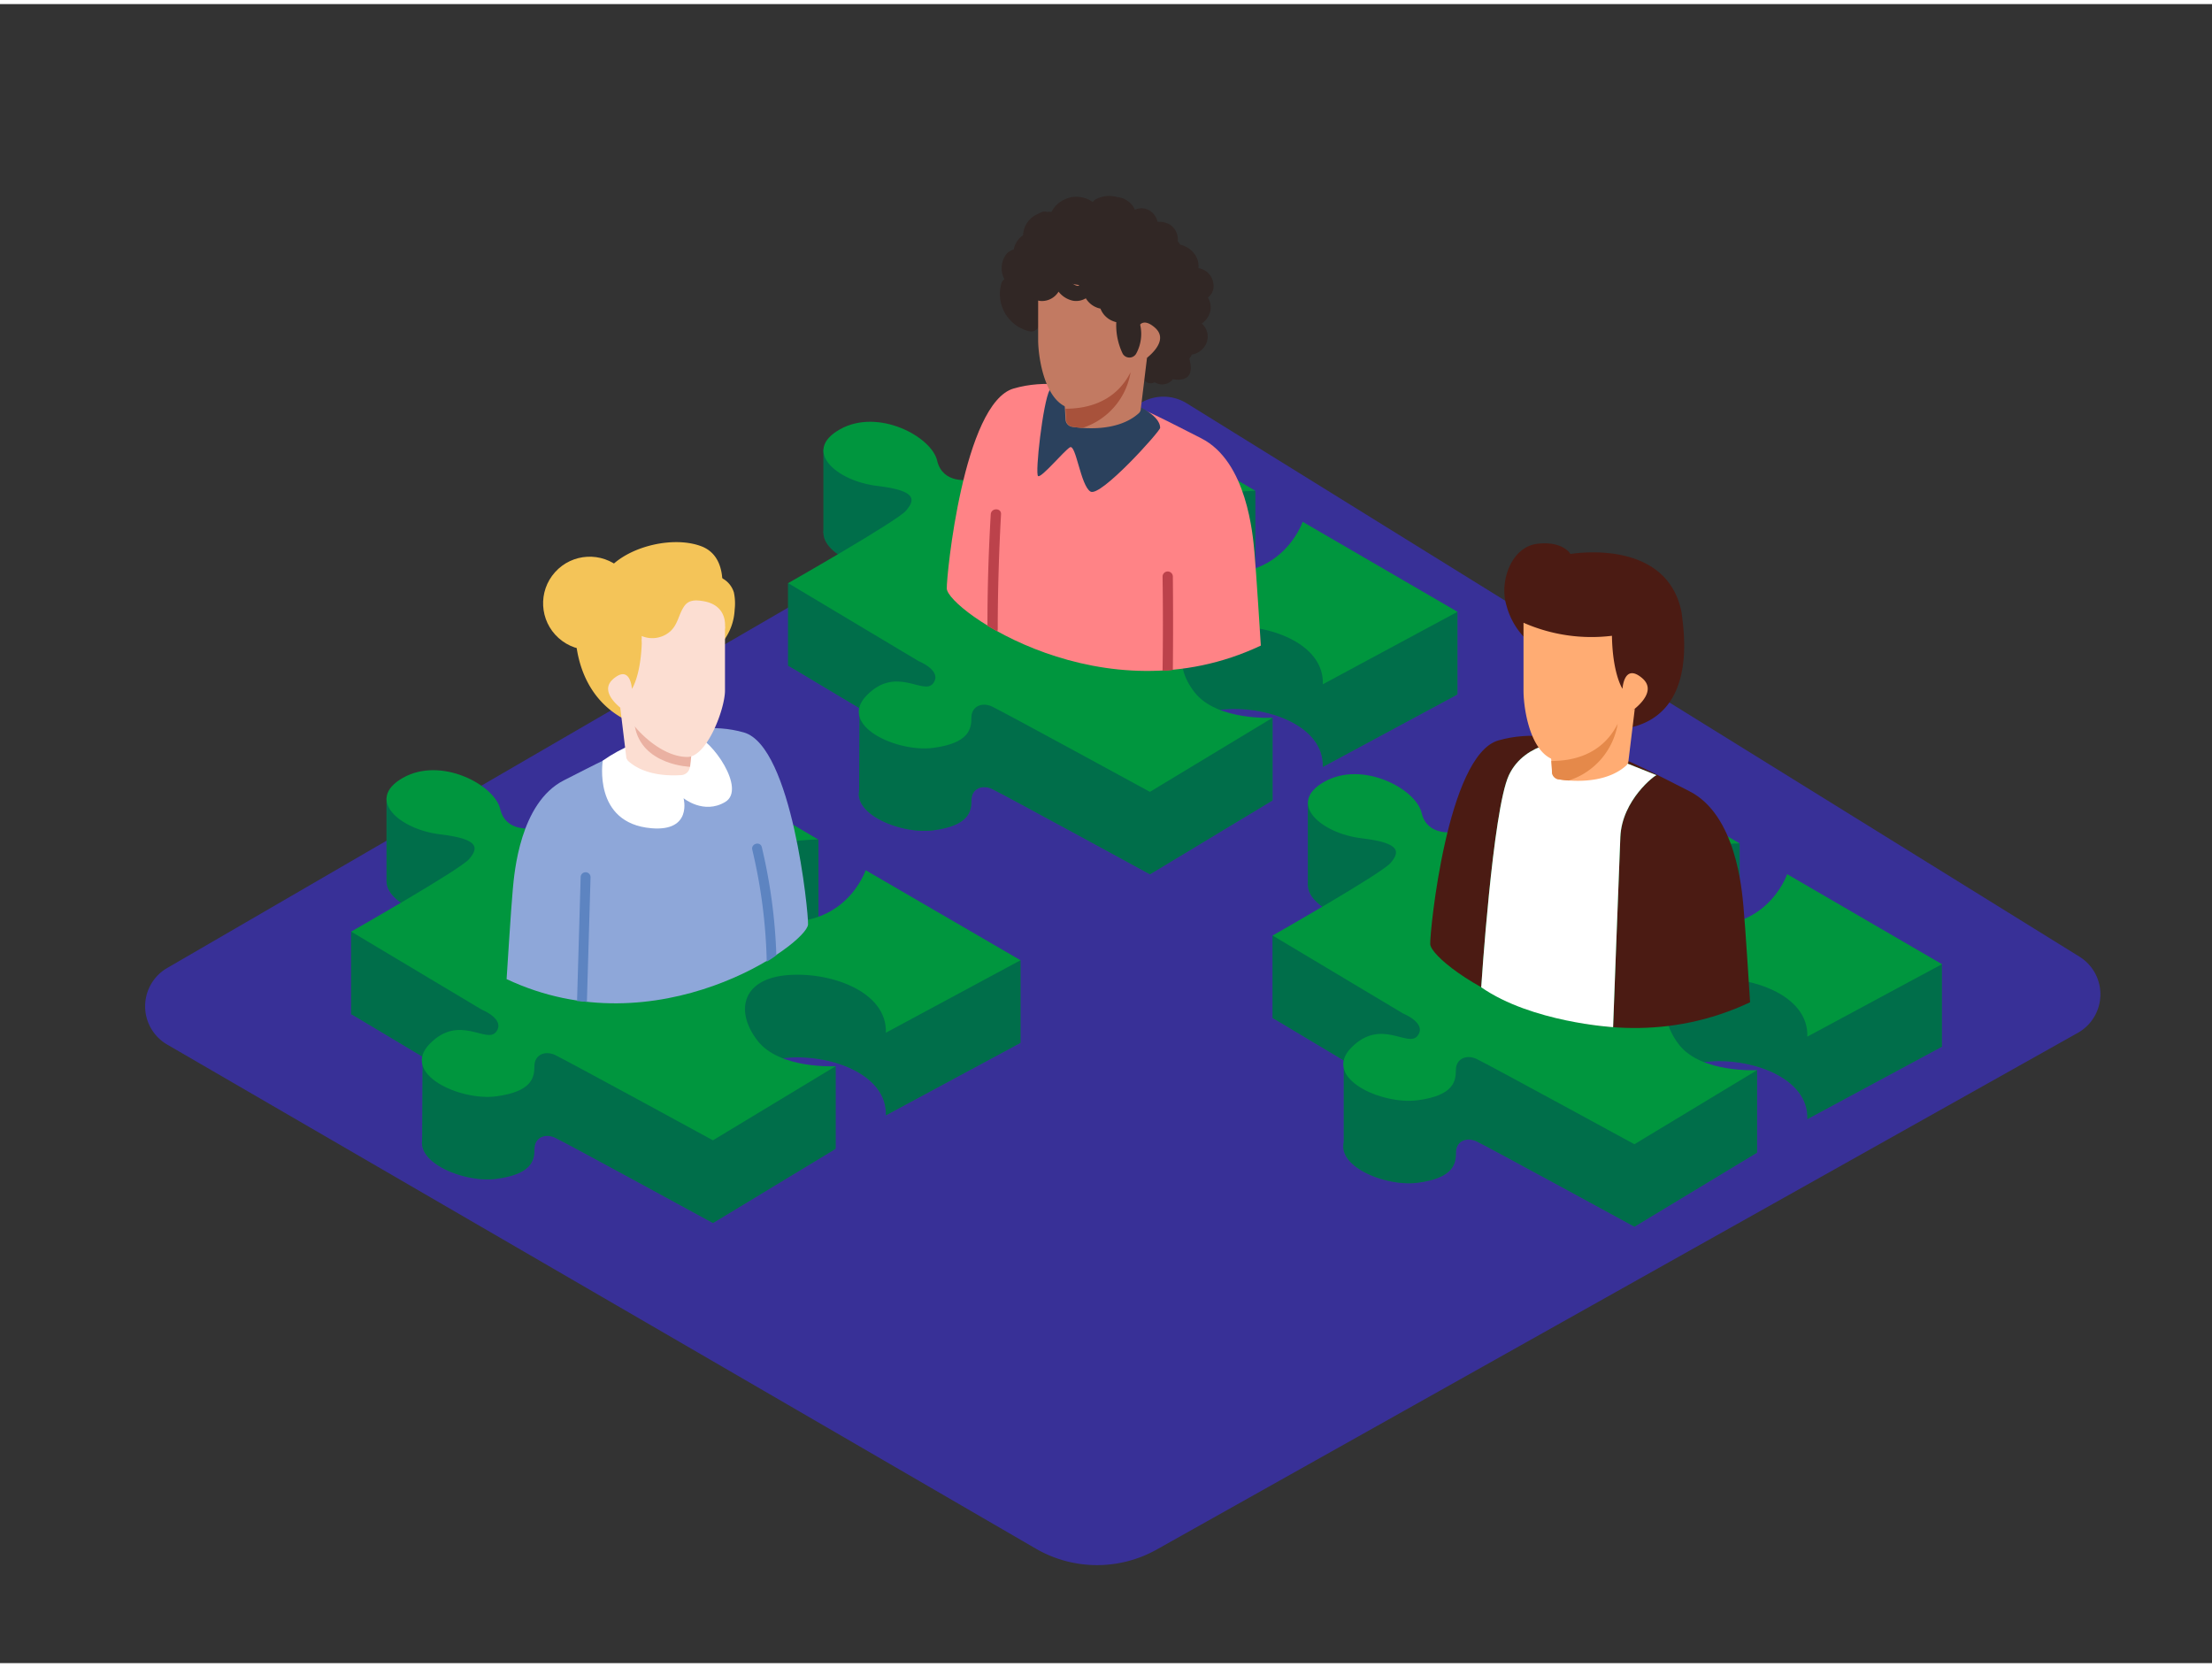 <svg id="Layer_2" data-name="Layer 2" xmlns="http://www.w3.org/2000/svg" viewBox="0 0 400 300" width="406" height="306" class="illustration styles_illustrationTablet__1DWOa"><rect x="0" y="0" width="400" height="300" fill="#333333" stroke="none"/><title>A_</title><path d="M209.19,279.45,375.79,186a8,8,0,0,0,.3-13.71L214.58,72.18a8,8,0,0,0-8.19-.12L30.17,174.34a8,8,0,0,0,0,13.77L187.31,279.3A22.07,22.07,0,0,0,209.19,279.45Z" fill="#383097"></path><path d="M120,149.5,96.22,163.91s-4.75.86-5.76-3.46-10.66-9.51-17.58-5.62-.58,9.36,6.77,10.23,6.77,2.59,5.19,4.47-21.32,13.11-21.32,13.11l23.63,14.12s4.32,1.73,2.59,4-6.63-3.31-12,2.16,5.47,10.37,12,9.51S96.65,209,96.65,207s1.87-2.88,3.75-2,28.53,15.42,28.53,15.42L151.11,207s-10.09.58-14.12-4.61-2.88-10.95,4.9-11.81,18.59,2.74,18.3,10.37l24.35-13.11-28-16.28s-4,12-18.87,8.79S129,166.55,148,166Z" fill="#00963E"></path><path d="M69.9,143.58v15S72.66,162,79,161.39s9-9.7,9-9.7" fill="#00963E"></path><path d="M63.5,167.72v14.92l13.92,6.76-1,2.46-.08,14.45s7.29,1.67,10.88,0,5.17-7.15,8.88-7.52S137,209.66,137,209.66L151.11,207V192.07s-18.87,8.95-25.41.17" fill="#00963E"></path><path d="M184.54,187.82V172.91L148,166V151.06s-11.89-.29-12.06-.23-16.29,4.09-8.86,13.65-4.51,18.19,6.24,19.91" fill="#00963E"></path><g opacity="0.36"><path d="M120,149.5,96.22,163.91s-4.75.86-5.76-3.46-10.66-9.51-17.58-5.62-.58,9.36,6.77,10.23,6.77,2.59,5.19,4.47-21.32,13.11-21.32,13.11l23.63,14.12s4.32,1.73,2.59,4-6.63-3.31-12,2.16,5.47,10.37,12,9.51S96.65,209,96.65,207s1.87-2.88,3.75-2,28.53,15.42,28.53,15.42L151.11,207s-10.09.58-14.12-4.61-2.88-10.95,4.9-11.81,18.59,2.74,18.3,10.37l24.35-13.11-28-16.28s-4,12-18.87,8.79S129,166.55,148,166Z" fill="#00275e"></path><path d="M69.9,143.58v15S72.66,162,79,161.39s9-9.7,9-9.7" fill="#00275e"></path><path d="M63.5,167.72v14.92l13.92,6.76-1,2.46-.08,14.45s7.29,1.67,10.88,0,5.17-7.15,8.88-7.52S137,209.66,137,209.66L151.11,207V192.07s-18.87,8.95-25.41.17" fill="#00275e"></path><path d="M184.54,187.82V172.91L148,166V151.06s-11.89-.29-12.06-.23-16.29,4.09-8.86,13.65-4.51,18.19,6.24,19.91" fill="#00275e"></path></g><path d="M120,134.58,96.21,149s-4.75.86-5.76-3.46S79.78,136,72.87,139.91s-.58,9.36,6.77,10.23,6.77,2.59,5.19,4.47S63.5,167.72,63.5,167.72l23.63,14.12s4.32,1.73,2.59,4-6.63-3.31-12,2.16,5.47,10.37,12,9.51,6.92-3.46,6.92-5.47,1.87-2.88,3.75-2,28.53,15.42,28.53,15.42l22.19-13.4s-10.09.58-14.12-4.61-2.88-10.95,4.9-11.81,18.59,2.74,18.3,10.37l24.35-13.11-28-16.28s-4,12-18.87,8.79-8.76-13.78,10.26-14.36Z" fill="#00963E"></path><path d="M286.61,150.2l-23.77,14.41s-4.75.86-5.76-3.46-10.66-9.51-17.58-5.62-.58,9.36,6.77,10.23,6.77,2.59,5.19,4.47-21.32,13.11-21.32,13.11l23.63,14.12s4.32,1.73,2.59,4-6.63-3.31-12,2.16,5.47,10.37,12,9.51,6.92-3.46,6.92-5.47,1.87-2.88,3.75-2,28.53,15.42,28.53,15.42l22.19-13.4s-10.09.58-14.12-4.61-2.88-10.95,4.9-11.81,18.59,2.74,18.3,10.37l24.35-13.11-28-16.28s-4,12-18.87,8.79-8.76-13.78,10.26-14.36Z" fill="#00963E"></path><path d="M236.51,144.29v15s2.76,3.44,9.12,2.79,9-9.7,9-9.7" fill="#00963E"></path><path d="M230.12,168.42v14.92L244,190.1l-1,2.46L243,207s7.29,1.67,10.88,0,5.17-7.15,8.88-7.52,40.88,10.88,40.88,10.88l14.09-2.67V192.77s-18.87,8.95-25.41.17" fill="#00963E"></path><path d="M351.15,188.53V173.61l-36.57-6.93V151.76s-11.89-.29-12.06-.23-16.29,4.09-8.86,13.65-4.51,18.19,6.24,19.91" fill="#00963E"></path><g opacity="0.36"><path d="M286.61,150.2l-23.77,14.41s-4.75.86-5.76-3.46-10.66-9.51-17.58-5.62-.58,9.36,6.77,10.23,6.77,2.59,5.19,4.47-21.32,13.11-21.32,13.11l23.63,14.12s4.32,1.73,2.59,4-6.63-3.31-12,2.16,5.47,10.37,12,9.51,6.92-3.46,6.92-5.47,1.87-2.88,3.75-2,28.53,15.42,28.53,15.42l22.19-13.4s-10.09.58-14.12-4.61-2.88-10.95,4.9-11.81,18.59,2.74,18.3,10.37l24.35-13.11-28-16.28s-4,12-18.87,8.79-8.76-13.78,10.26-14.36Z" fill="#00275e"></path><path d="M236.51,144.29v15s2.76,3.44,9.12,2.79,9-9.7,9-9.7" fill="#00275e"></path><path d="M230.12,168.42v14.92L244,190.1l-1,2.46L243,207s7.29,1.67,10.88,0,5.17-7.15,8.88-7.52,40.88,10.88,40.88,10.88l14.09-2.67V192.77s-18.87,8.95-25.41.17" fill="#00275e"></path><path d="M351.15,188.53V173.61l-36.57-6.93V151.76s-11.89-.29-12.06-.23-16.29,4.09-8.86,13.65-4.51,18.19,6.24,19.91" fill="#00275e"></path></g><path d="M286.6,135.29l-23.77,14.41s-4.75.86-5.76-3.46-10.66-9.51-17.58-5.62-.58,9.36,6.77,10.23,6.77,2.59,5.19,4.47-21.32,13.11-21.32,13.11l23.63,14.12s4.32,1.73,2.59,4-6.63-3.31-12,2.16,5.47,10.37,12,9.51,6.92-3.46,6.92-5.47,1.87-2.88,3.75-2,28.53,15.42,28.53,15.42l22.19-13.4s-10.09.58-14.12-4.61-2.88-10.95,4.9-11.81,18.59,2.74,18.3,10.37l24.35-13.11-28-16.28s-4,12-18.87,8.79-8.76-13.78,10.26-14.36Z" fill="#00963E"></path><path d="M199,86.48l-23.77,14.41s-4.75.86-5.76-3.46-10.66-9.51-17.58-5.62-.58,9.36,6.77,10.23,6.77,2.59,5.19,4.47-21.32,13.11-21.32,13.11l23.63,14.12s4.32,1.73,2.59,4-6.63-3.31-12,2.16,5.47,10.37,12,9.51,6.92-3.46,6.92-5.47,1.87-2.88,3.75-2,28.53,15.42,28.53,15.42L230.12,144s-10.09.58-14.12-4.61-2.88-10.95,4.9-11.81,18.59,2.74,18.3,10.37l24.35-13.11-28-16.28s-4,12-18.87,8.79S208,103.53,227,103Z" fill="#00963E"></path><path d="M148.91,80.56v15S151.67,99,158,98.37s9-9.7,9-9.7" fill="#00963E"></path><path d="M142.51,104.7v14.92l13.92,6.76-1,2.46-.08,14.45s7.29,1.67,10.88,0,5.17-7.15,8.88-7.52S216,146.64,216,146.64L230.12,144V129.05s-18.87,8.95-25.41.17" fill="#00963E"></path><path d="M263.55,124.81V109.89L227,103V88s-11.89-.29-12.06-.23-16.29,4.09-8.86,13.65-4.51,18.19,6.24,19.91" fill="#00963E"></path><g opacity="0.36"><path d="M199,86.48l-23.77,14.41s-4.75.86-5.76-3.46-10.66-9.51-17.58-5.62-.58,9.36,6.77,10.23,6.77,2.59,5.19,4.47-21.32,13.11-21.32,13.11l23.63,14.12s4.32,1.73,2.59,4-6.63-3.31-12,2.16,5.47,10.37,12,9.51,6.92-3.46,6.92-5.47,1.87-2.88,3.75-2,28.53,15.42,28.53,15.42L230.12,144s-10.09.58-14.12-4.61-2.88-10.95,4.9-11.81,18.59,2.74,18.3,10.37l24.35-13.11-28-16.28s-4,12-18.87,8.79S208,103.53,227,103Z" fill="#00275e"></path><path d="M148.91,80.56v15S151.67,99,158,98.37s9-9.7,9-9.7" fill="#00275e"></path><path d="M142.51,104.7v14.92l13.92,6.76-1,2.46-.08,14.45s7.29,1.67,10.88,0,5.17-7.15,8.88-7.52S216,146.64,216,146.64L230.12,144V129.05s-18.87,8.95-25.41.17" fill="#00275e"></path><path d="M263.55,124.81V109.89L227,103V88s-11.89-.29-12.06-.23-16.29,4.09-8.86,13.65-4.51,18.19,6.24,19.91" fill="#00275e"></path></g><path d="M199,71.57,175.22,86s-4.75.86-5.76-3.46S158.8,73,151.88,76.9s-.58,9.36,6.77,10.23,6.77,2.59,5.19,4.47-21.32,13.11-21.32,13.11l23.63,14.12s4.32,1.73,2.59,4-6.63-3.31-12,2.16,5.47,10.37,12,9.51,6.92-3.46,6.92-5.47,1.87-2.88,3.75-2,28.53,15.42,28.53,15.42l22.19-13.4s-10.09.58-14.12-4.61-2.88-10.95,4.9-11.81,18.59,2.74,18.3,10.37l24.35-13.11-28-16.28s-4,12-18.87,8.79S208,88.62,227,88Z" fill="#00963E"></path><path d="M181.08,50.54a1.28,1.28,0,0,1,.55-.78,4.24,4.24,0,0,1,.41-4.62,2.77,2.77,0,0,1,1.27-.76A4,4,0,0,1,185,41.81a4.38,4.38,0,0,1,2.72-3.88h0a4.78,4.78,0,0,1,.79-.35,1.29,1.29,0,0,1,.8,0,6.47,6.47,0,0,1,.83,0,5.09,5.09,0,0,1,7.45-1.8,3,3,0,0,1,.45-.42,5.12,5.12,0,0,1,3.94-.47,4,4,0,0,1,3,1.8,3,3,0,0,1,.22.5,2.87,2.87,0,0,1,3.5.88,3.24,3.24,0,0,1,.63,1.3,3.91,3.91,0,0,1,2.29.55,3.23,3.23,0,0,1,1.36,3,4.56,4.56,0,0,1,.44.58,4.4,4.4,0,0,1,2.83,2.06,3.6,3.6,0,0,1,.46,2.19,3.21,3.21,0,0,1,2.71,2.84,2.53,2.53,0,0,1-1,2.47,3.33,3.33,0,0,1,.09,3.39,4,4,0,0,1-1.19,1.32,3.13,3.13,0,0,1,.6,4,3.41,3.41,0,0,1-2.43,1.61c0,.08-.06.17-.1.25a3.37,3.37,0,0,1-.32.49c.37,1.45.59,3.26-1.17,3.7a3.63,3.63,0,0,1-1.79,0,2.47,2.47,0,0,1-3.26.58l-.43.13a1.42,1.42,0,0,1-1.72-1,6.37,6.37,0,0,1,.12-3.69c-.15-.37-.31-.74-.48-1.1a1.4,1.4,0,0,1-.37-.75c-.16-.31-.33-.62-.51-.93s-.51-.56-.75-.87a1.27,1.27,0,0,1-1.35-1,3.6,3.6,0,0,1,.19-2.37A2.94,2.94,0,0,1,202,54.5a3.53,3.53,0,0,1,0-.76,2.58,2.58,0,0,1-1.78-.05,2.87,2.87,0,0,1-1.6-1.46,3.9,3.9,0,0,1-4.45,1,3,3,0,0,1-1.44-1.58,3.76,3.76,0,0,1-1.79.44,1.94,1.94,0,0,1-1.74-1,3.08,3.08,0,0,1-1,.61l-.41,5.06a1.57,1.57,0,0,1-.05.3,1.44,1.44,0,0,1-1.56,2.11A6.91,6.91,0,0,1,181.08,50.54Z" fill="#312725"></path><path d="M228,116s-.85-13.56-1.16-16.92c-.29-3-1.3-16.36-9.63-20.57-10.54-5.32-22.68-12.23-33.9-9-9.09,2.61-12.2,34.09-12.1,36.19C171.36,109.49,199.57,129.42,228,116Z" fill="#ff8386"></path><path d="M209.79,76.63c0,.62-10.8,12.62-12.6,11.52s-2.62-8.68-3.72-8-5.16,5.58-5.75,5.2S188.6,72,189.8,69.81,209.79,71.81,209.79,76.63Z" fill="#2b415d"></path><path d="M187.73,48.63s0,8.81,0,12.08c0,3.45,1.41,12.77,7.08,12.48s11.49-6.9,11.49-8.41c0,0,5.73-3.57,2.49-6.32s-3.49,1.9-3.49,1.9-1.76-2.56-1.88-9.41A29.93,29.93,0,0,1,187.73,48.63Z" fill="#c27a62"></path><path d="M206,73.92c-2.89,2.67-7.6,3.16-12,2.54a1.42,1.42,0,0,1-1.31-1.23c-.07-1.33-.15-2.67-.27-4l15-7.31-1.16,9.54S206.23,73.63,206,73.92Z" fill="#c27a62"></path><path d="M195.78,76.63c-.58,0-1.16-.1-1.74-.19a1.37,1.37,0,0,1-1.26-1.19c0-.69-.07-1.39-.11-2.08,3.17,0,8.81-.75,11.78-6.61A12.79,12.79,0,0,1,195.78,76.63Z" fill="#a8523b"></path><path d="M211.07,120.53l-.84,0q.12-8.5,0-17a.93.93,0,0,1,1.86,0q.08,8.45,0,16.89Z" fill="#bc424b"></path><path d="M180.33,113.42h0l-.19-.09-.5-.28-.59-.33-.49-.27q0-10.1.6-20.19c.07-1.19,1.93-1.2,1.86,0q-.58,10.4-.6,20.81A.93.93,0,0,1,180.33,113.42Z" fill="#bc424b"></path><path d="M185,49.43a1.31,1.31,0,0,1,1.15-1,3.08,3.08,0,0,1,0-.61c.06-1.79,2.85-1.8,2.8,0a.54.54,0,0,0,.12.36,1.54,1.54,0,0,1,1.4-1.39,1.32,1.32,0,0,1,.66-.18,1.41,1.41,0,0,1,1.4,1.4,3.62,3.62,0,0,1-.13.7c.26.39.53.78.82,1.15s1.61,1.49,1.94.95l0,0a1.37,1.37,0,0,1,.91-2.34,1.31,1.31,0,0,1,1-.47,1.41,1.41,0,0,1,1.4,1.4c0,.06,0,.13,0,.19a4,4,0,0,0,2.76-.18,1,1,0,0,1,.37-.07,2.49,2.49,0,0,1,.21-.4,1.44,1.44,0,0,1,1.91-.5,1.41,1.41,0,0,1,.5,1.91,1.45,1.45,0,0,0-.13.2s0,0,0,0a1.18,1.18,0,0,1,.62,0,1.4,1.4,0,0,1,2.69.76,3.09,3.09,0,0,1-1.9,2.18c0,.09,0,.18,0,.27a1.27,1.27,0,0,1,.9,2,4.68,4.68,0,0,1-.68.76c.06.18.12.37.18.56a1.53,1.53,0,0,1,.07.16,7.43,7.43,0,0,1-.53,6,1.41,1.41,0,0,1-2.41,0,11.83,11.83,0,0,1-1.17-5.72,3.63,3.63,0,0,1-.54-.17A3.94,3.94,0,0,1,199,55.07a4,4,0,0,1-2.65-1.87,3.37,3.37,0,0,1-2.37.43A4.49,4.49,0,0,1,191.42,52a3.53,3.53,0,0,1-3.18,1.69A3.58,3.58,0,0,1,185,49.43Z" fill="#312725"></path><path d="M91.61,176.31s.81-13,1.12-16.23C93,157.17,94,144.39,102,140.35c10.11-5.1,21.76-11.73,32.52-8.64,8.72,2.5,11.7,32.7,11.6,34.71C145.92,170,118.85,189.16,91.61,176.31Z" fill="#8ea7d9"></path><path d="M109,136.81s-1.87,11.32,8.8,12.22c7.46.63,5.81-5.43,5.81-5.43s3.65,3,7.53.68-2.47-11.31-5.37-11.92S115.9,131.95,109,136.81Z" fill="#fff"></path><circle cx="106.64" cy="108.35" r="8.43" transform="translate(-45.23 115.24) rotate(-48.05)" fill="#f4c458"></circle><path d="M130.65,115.38a10.16,10.16,0,0,0,2.2-5.89,9.56,9.56,0,0,0-.14-3.1,4.32,4.32,0,0,0-2-2.5,10.33,10.33,0,0,1-2-1.68s-22-4.28-24.56,8.56h0c-.46,3.6-.2,14.44,9.66,19S119.2,118,119.2,118" fill="#f4c458"></path><path d="M125.31,133.64l-13.15-6.43,1.11,9.15s.09.18.26.45c2.39,2.2,6.06,2.85,9.69,2.61a1.65,1.65,0,0,0,1.53-1.49C124.9,136.49,125.07,135.06,125.31,133.64Z" fill="#fcded2"></path><path d="M131.07,112.94s.78-4.29-4.06-5c-1.29-.2-2.53-.21-3.32,1-1,1.49-1.1,3.25-2.51,4.51a4.92,4.92,0,0,1-5.14.82c0,1.43.17,2.5,1.92,3S129.71,115.74,131.07,112.94Z" fill="#fcded2"></path><path d="M113.66,108.87c5.25-1.87,10.25-3,15.81-2.22a1,1,0,0,1,.91.94c.41-2.23.95-7.86-3.59-9.56-5.7-2.14-15.22.56-17.85,5.7a16.34,16.34,0,0,0-1.82,8.21A22.57,22.57,0,0,1,113.66,108.87Z" fill="#f4c458"></path><path d="M125,136l-.21,1.92s-8.75-.25-10-7.36Z" fill="#eab1a2"></path><path d="M131.1,112.55s0,8.45,0,11.59c0,3.31-3.27,12-6.79,12-5.49,0-11-6.62-11-8.07,0,0-5.5-3.42-2.39-6.06s3.35,1.82,3.35,1.82,1.69-2.45,1.8-9A28.71,28.71,0,0,0,131.1,112.55Z" fill="#fcded2"></path><path d="M138.92,173a16.29,16.29,0,0,0,1.47-1,98.19,98.19,0,0,0-2.63-19.55c-.27-1.12-2-.65-1.72.48a96,96,0,0,1,2.61,20.24Z" fill="#5d84c1"></path><path d="M105.37,180.37a5.34,5.34,0,0,1,.76.07l.66-22.56a.89.89,0,0,0-1.79,0l-.65,22.41A6.22,6.22,0,0,1,105.37,180.37Z" fill="#5d84c1"></path><path d="M316.47,180.5s-.86-13.81-1.19-17.23c-.29-3.09-1.32-16.66-9.81-20.95-10.73-5.42-23.09-12.45-34.52-9.17-9.26,2.66-12.42,34.71-12.32,36.84C258.83,173.84,287.55,194.14,316.47,180.5Z" fill="#4b1b13"></path><path d="M299.56,139.44c-.2-.1-6.27,4.44-6.55,11.18S291.7,185,291.7,185s-14.72-.87-23.85-7.21c0,0,2.07-32.06,5-38.34s11-6.28,11-6.28Z" fill="#00963E"></path><path d="M299.56,139.44c-.2-.1-6.27,4.44-6.55,11.18S291.7,185,291.7,185s-14.72-.87-23.85-7.21c0,0,2.07-32.06,5-38.34s11-6.28,11-6.28Z" fill="#fff"></path><path d="M276,114.88a13.29,13.29,0,0,1-3.59-6.16c-1.32-4.3.88-10.54,5.54-11.12S284,99.44,284,99.44,301.4,96.36,304.08,110h0c.49,3.82,2.58,17.66-8.71,20.69s-7.23-13-7.23-13" fill="#4b1b13"></path><path d="M275.5,111.87s0,9,0,12.3c0,3.51,1.44,13,7.21,12.7s11.7-7,11.7-8.56c0,0,5.84-3.63,2.54-6.43s-3.55,1.93-3.55,1.93-1.79-2.6-1.91-9.58A30.47,30.47,0,0,1,275.5,111.87Z" fill="#ffac73"></path><path d="M294.15,137.62c-2.95,2.72-7.74,3.22-12.17,2.59a1.45,1.45,0,0,1-1.33-1.25c-.07-1.36-.16-2.71-.27-4.07l15.24-7.45-1.18,9.71S294.33,137.33,294.15,137.62Z" fill="#ffac73"></path><path d="M283.7,140.39c-.59,0-1.19-.11-1.77-.19a1.39,1.39,0,0,1-1.28-1.21c0-.71-.07-1.41-.12-2.12,3.23,0,9-.76,12-6.73A13,13,0,0,1,283.7,140.39Z" fill="#e5894a"></path></svg>